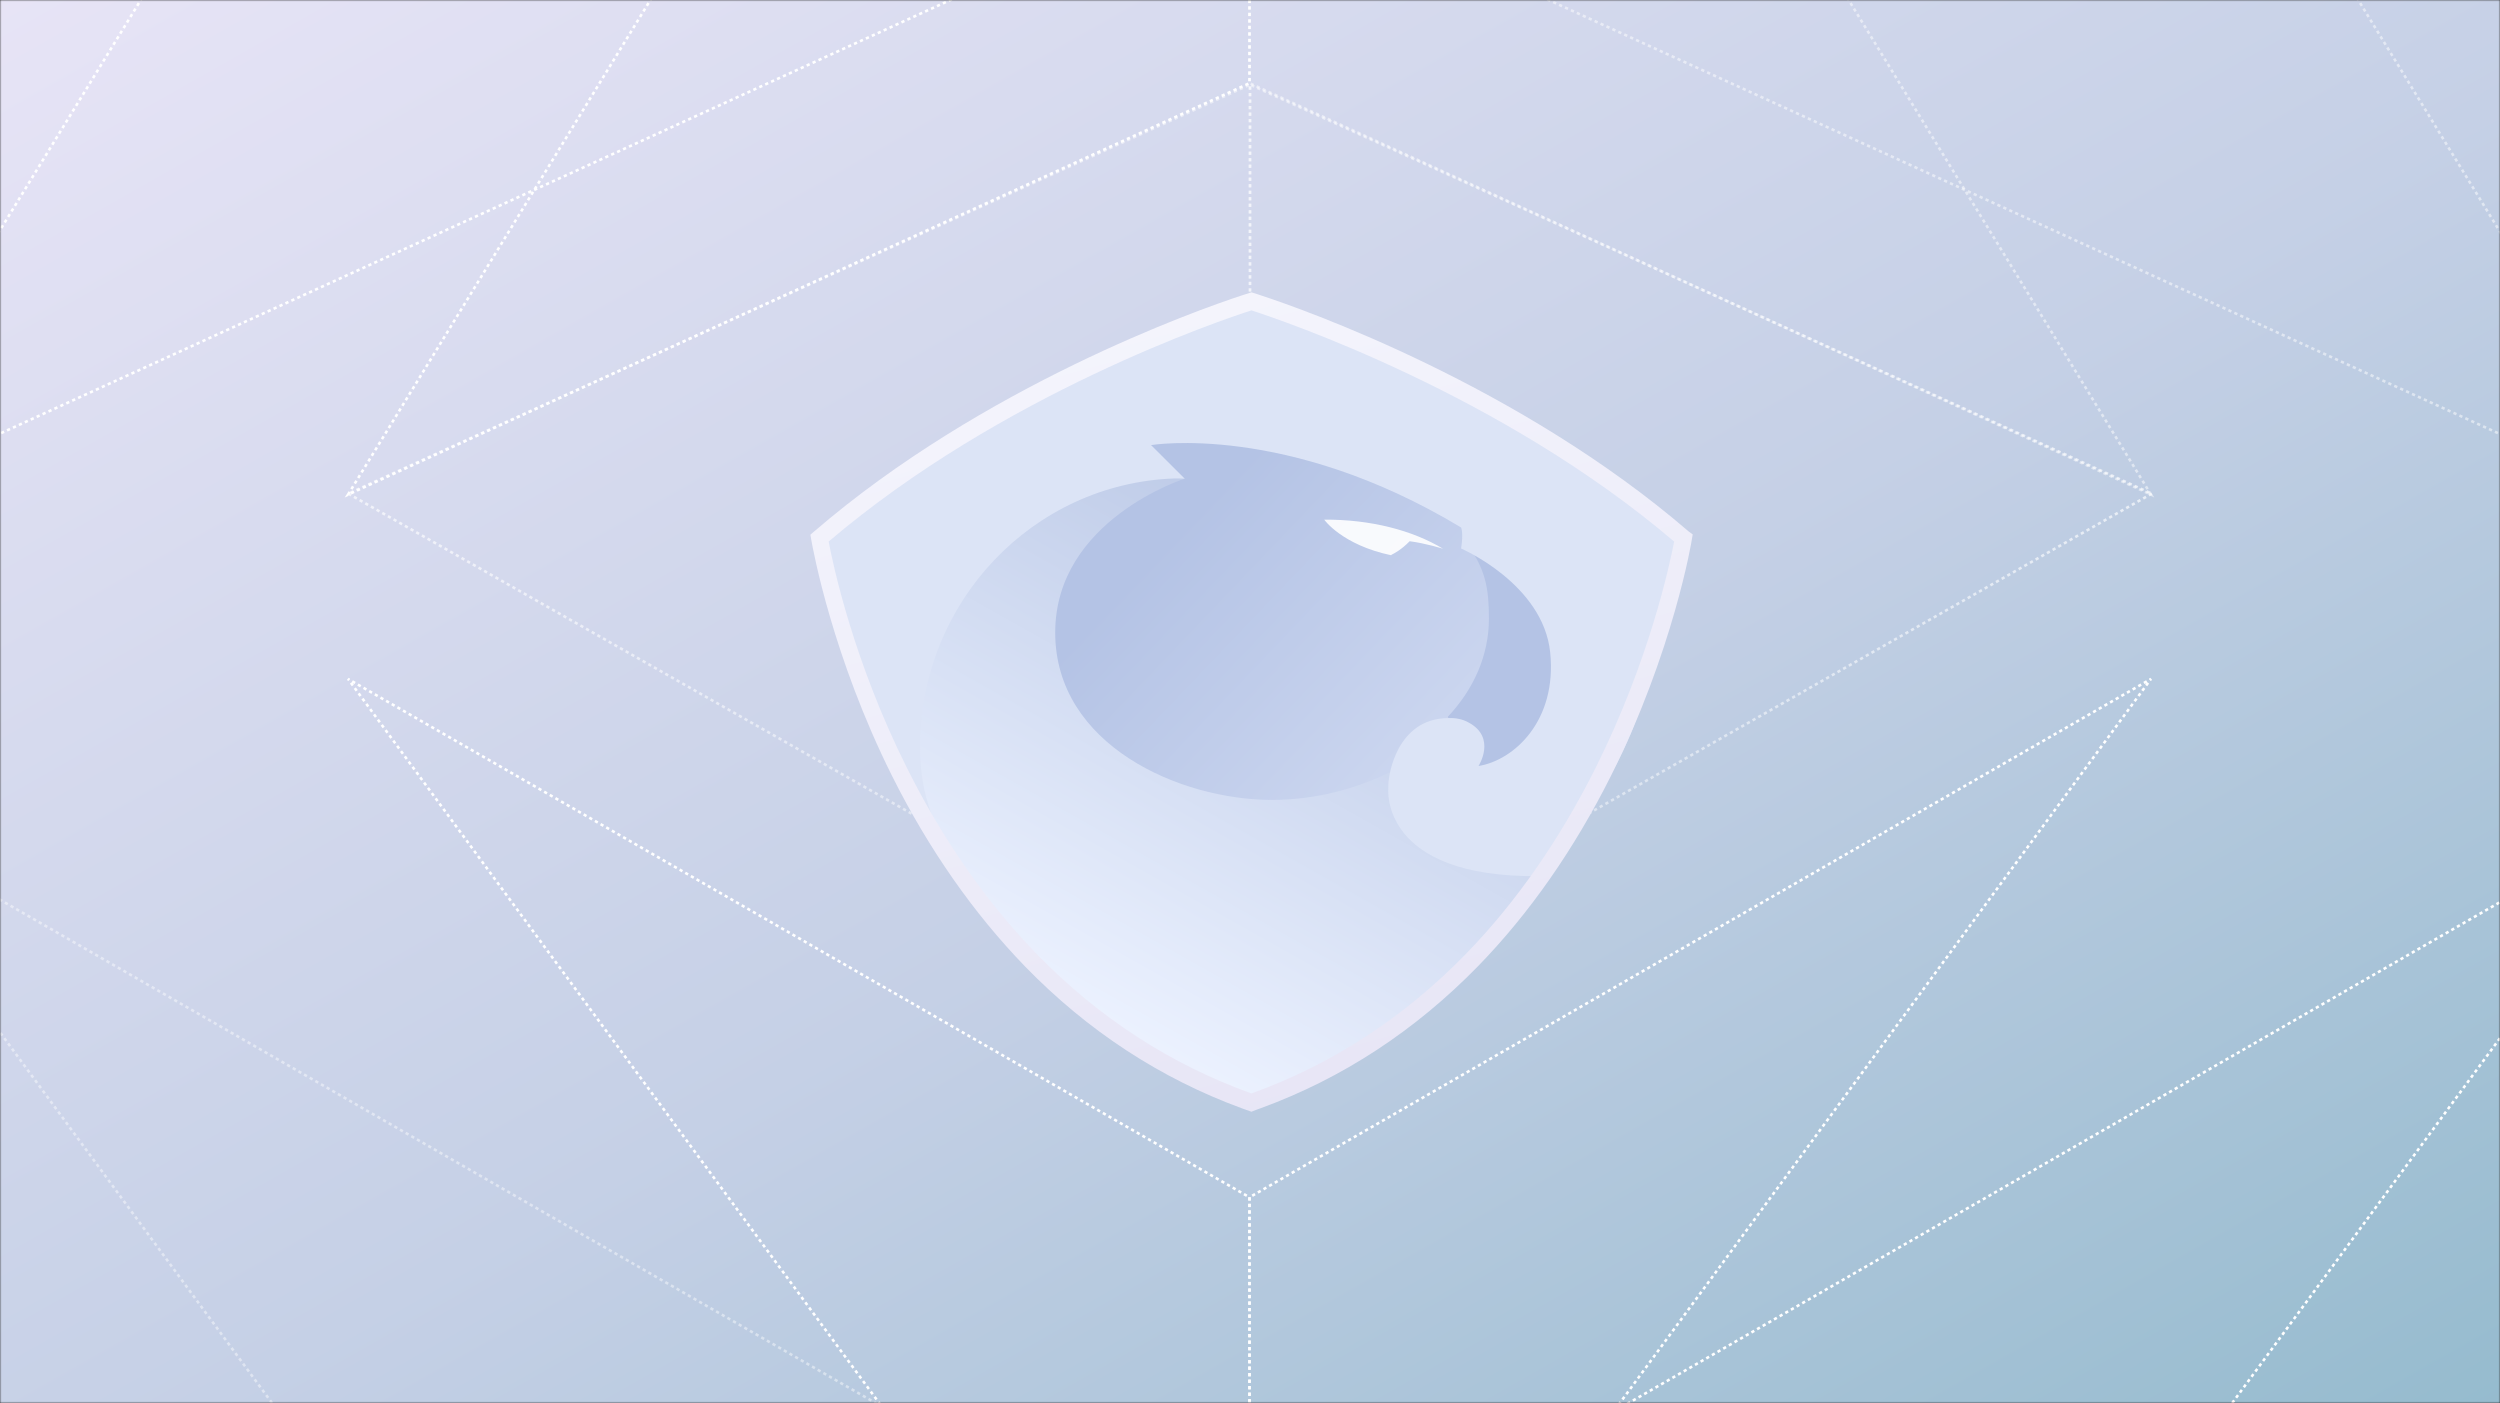 <svg width="768" height="431" viewBox="0 0 768 431" fill="none" xmlns="http://www.w3.org/2000/svg">
<rect x="0" y="0" width="768" height="431" fill="#333333" stroke="none"/>
<mask id="mask0" mask-type="alpha" maskUnits="userSpaceOnUse" x="0" y="0" width="768" height="431">
<rect width="768" height="431" fill="black"/>
</mask>
<g mask="url(#mask0)">
<rect width="768" height="431" fill="url(#paint0_linear)"/>
<path d="M383.85 -301.101L106.918 151.938L383.85 25.547V-301.101Z" stroke="url(#paint1_linear)" stroke-width="0.8" stroke-dasharray="1"/>
<path d="M383.85 367.809V586.101L106.918 208.568L383.85 367.809Z" stroke="url(#paint2_linear)" stroke-width="0.8" stroke-dasharray="1"/>
<path opacity="0.498" d="M383.85 -301.101L660.782 151.938L383.85 25.547V-301.101Z" stroke="url(#paint3_linear)" stroke-width="0.8" stroke-dasharray="1"/>
<path d="M383.85 367.809V586.101L660.782 208.568L383.85 367.809Z" stroke="url(#paint4_linear)" stroke-width="0.8" stroke-dasharray="1"/>
<path d="M383.85 -557L-53 157.383L383.85 -41.919V-557Z" stroke="url(#paint5_linear)" stroke-width="0.8" stroke-dasharray="1"/>
<path opacity="0.436" d="M385.15 497.782V842L-51.7 246.681L385.15 497.782Z" stroke="url(#paint6_linear)" stroke-width="0.8" stroke-dasharray="1"/>
<path opacity="0.498" d="M383.85 -557L820.7 157.383L383.85 -41.919V-557Z" stroke="url(#paint7_linear)" stroke-width="0.8" stroke-dasharray="1"/>
<path d="M384.15 497.782V842L821 246.681L384.15 497.782Z" stroke="url(#paint8_linear)" stroke-width="0.8" stroke-dasharray="1"/>
<path d="M107 151.655L384 309V26L107 151.655Z" stroke="url(#paint9_linear)" stroke-width="0.8" stroke-dasharray="1"/>
<path d="M661 151.655L384 309V26L661 151.655Z" stroke="url(#paint10_linear)" stroke-width="0.8" stroke-dasharray="1"/>
<path d="M393.845 265.706C437.099 265.706 472.163 230.744 472.163 187.616C472.163 144.488 437.099 109.526 393.845 109.526C350.591 109.526 315.526 144.488 315.526 187.616C315.526 230.744 350.591 265.706 393.845 265.706Z" fill="url(#paint11_linear)"/>
<mask id="mask1" mask-type="alpha" maskUnits="userSpaceOnUse" x="315" y="109" width="158" height="157">
<path d="M393.845 265.706C437.099 265.706 472.163 230.744 472.163 187.616C472.163 144.488 437.099 109.526 393.845 109.526C350.591 109.526 315.526 144.488 315.526 187.616C315.526 230.744 350.591 265.706 393.845 265.706Z" fill="white"/>
</mask>
<g mask="url(#mask1)">
</g>
<path d="M450.701 167.182C456.314 174.759 457.397 180.728 457.397 190.027C457.397 201.305 452.735 211.723 444.791 220.161L449.626 238.155H464.305L479.762 220.677L483.906 195.106L484.77 179.867L469.486 162.648L450.701 167.182Z" fill="#B4C3E5"/>
<path d="M278.741 240.221L281.418 250.811C281.418 250.811 313.022 315.47 384.173 339.491C384.173 339.491 448.905 311.94 477.659 265.189L437.968 230.664C437.968 230.664 418.972 245.731 390.736 245.731C362.5 245.731 324.161 228.942 324.161 194.331C324.161 159.72 363.881 147.064 363.881 147.064L346.957 142.931H303.696L276.237 208.882L278.741 240.221Z" fill="url(#paint12_linear)"/>
<mask id="mask2" mask-type="alpha" maskUnits="userSpaceOnUse" x="276" y="142" width="202" height="198">
<path d="M278.741 240.221L281.418 250.811C281.418 250.811 313.022 315.47 384.173 339.491C384.173 339.491 448.905 311.94 477.659 265.189L437.968 230.664C437.968 230.664 418.972 245.731 390.736 245.731C362.5 245.731 324.161 228.942 324.161 194.331C324.161 159.72 363.881 147.064 363.881 147.064L346.957 142.931H303.696L276.237 208.882L278.741 240.221Z" fill="white"/>
</mask>
<g mask="url(#mask2)">
</g>
<path d="M517.841 167.537C516.632 166.332 489.862 128.316 393.756 95.341C388.816 93.422 384.778 95.014 384.778 95.014C295.51 117.711 251.714 164.555 251.714 167.537C251.714 170.519 264.494 215.339 272.783 233.592C273.474 235.141 284.527 254.599 292.73 265.189C287.894 254.599 282.627 245.387 282.627 229.545C282.627 184.861 317.339 148.528 360.773 146.978C361.809 146.978 362.931 146.978 363.968 147.064L353.606 136.732C353.606 136.732 395.312 129.759 448.848 162.045C448.848 162.045 449.626 163.681 448.848 168.502C448.848 168.502 474.062 179.351 476.221 200.444C478.38 221.538 464.996 233.592 454.202 235.314C454.202 235.314 459.815 226.618 451.18 221.969C449.366 220.935 447.208 220.505 445.049 220.591C428.556 220.591 426.657 239.36 426.657 239.36C426.484 240.307 426.484 241.254 426.484 242.201C426.484 242.201 423.721 269.666 472.767 269.15C472.767 269.15 497.635 241.082 504.198 215.856C506.616 206.557 508.343 199.583 509.465 194.418C512.228 187.099 514.905 176.319 517.496 168.484L517.841 167.537Z" fill="#DCE4F6"/>
<mask id="mask3" mask-type="alpha" maskUnits="userSpaceOnUse" x="251" y="94" width="267" height="176">
<path d="M517.841 167.537C516.632 166.332 489.862 128.316 393.756 95.341C388.816 93.422 384.778 95.014 384.778 95.014C295.51 117.711 251.714 164.555 251.714 167.537C251.714 170.519 264.494 215.339 272.783 233.592C273.474 235.141 284.527 254.599 292.73 265.189C287.894 254.599 282.627 245.387 282.627 229.545C282.627 184.861 317.339 148.528 360.773 146.978C361.809 146.978 362.931 146.978 363.968 147.064L353.606 136.732C353.606 136.732 395.312 129.759 448.848 162.045C448.848 162.045 449.626 163.681 448.848 168.502C448.848 168.502 474.062 179.351 476.221 200.444C478.38 221.538 464.996 233.592 454.202 235.314C454.202 235.314 459.815 226.618 451.18 221.969C449.366 220.935 447.208 220.505 445.049 220.591C428.556 220.591 426.657 239.36 426.657 239.36C426.484 240.307 426.484 241.254 426.484 242.201C426.484 242.201 423.721 269.666 472.767 269.15C472.767 269.15 497.635 241.082 504.198 215.856C506.616 206.557 508.343 199.583 509.465 194.418C512.228 187.099 514.905 176.319 517.496 168.484L517.841 167.537Z" fill="white"/>
</mask>
<g mask="url(#mask3)">
</g>
<path opacity="0.895" d="M427.521 170.396C428.212 170.052 430.457 168.933 433.047 166.264C438.228 166.953 443.323 168.588 443.323 168.588C433.911 162.906 421.045 159.548 406.797 159.634C406.797 159.634 412.237 167.383 427.348 170.569C427.348 170.569 427.435 170.483 427.521 170.396Z" fill="white"/>
<path fill-rule="evenodd" clip-rule="evenodd" d="M387.455 90.775C401.098 95.253 466.809 118.519 518.791 163.296L520 164.174L519.741 165.666C519.741 166.017 514.042 200.083 494.873 238.362C483.561 260.926 469.832 280.592 454.116 296.747C434.774 316.589 412.41 331.251 387.455 340.382L385.987 340.909L384.433 341.523L382.965 340.997L381.497 340.47C356.542 331.339 334.091 316.677 314.836 296.835C299.12 280.592 285.391 261.014 274.079 238.45C255.704 201.673 249.786 168.929 249.25 165.969C249.227 165.841 249.214 165.768 249.211 165.754L248.952 164.261L250.074 163.296C302.056 118.519 367.767 95.253 381.411 90.775L384.433 89.81L386.16 90.336L387.455 90.775ZM450.316 293.059C465.686 277.256 479.071 258.028 490.123 235.991C506.702 202.892 513.006 173.129 514.301 166.368C461.024 120.977 393.585 98.326 384.432 95.341C375.193 98.326 307.841 120.977 254.564 166.368C255.859 173.217 262.076 202.98 278.742 236.167C289.794 258.204 303.178 277.344 318.548 293.147C337.631 312.726 359.737 327.037 384.432 335.904C409.128 327.037 431.233 312.638 450.316 293.059Z" fill="url(#paint13_linear)"/>
</g>
<defs>
<linearGradient id="paint0_linear" x1="1160.53" y1="213.105" x2="786.404" y2="-446.232" gradientUnits="userSpaceOnUse">
<stop stop-color="#95BBCE"/>
<stop offset="0.463" stop-color="#C5D0E6"/>
<stop offset="1" stop-color="#E7E4F6"/>
</linearGradient>
<linearGradient id="paint1_linear" x1="934.702" y1="-245.9" x2="-83.857" y2="-654.403" gradientUnits="userSpaceOnUse">
<stop stop-color="white"/>
<stop offset="1" stop-color="white"/>
</linearGradient>
<linearGradient id="paint2_linear" x1="934.702" y1="254.57" x2="-25.327" y2="-207.465" gradientUnits="userSpaceOnUse">
<stop stop-color="white"/>
<stop offset="1" stop-color="white"/>
</linearGradient>
<linearGradient id="paint3_linear" x1="-167.002" y1="-245.9" x2="851.557" y2="-654.403" gradientUnits="userSpaceOnUse">
<stop stop-color="white"/>
<stop offset="0.068" stop-color="white"/>
<stop offset="1" stop-color="white"/>
</linearGradient>
<linearGradient id="paint4_linear" x1="-167.002" y1="254.57" x2="793.027" y2="-207.465" gradientUnits="userSpaceOnUse">
<stop stop-color="white"/>
<stop offset="1" stop-color="white"/>
</linearGradient>
<linearGradient id="paint5_linear" x1="1252.8" y1="-469.954" x2="-353.772" y2="-1114.53" gradientUnits="userSpaceOnUse">
<stop stop-color="white"/>
<stop offset="1" stop-color="white"/>
</linearGradient>
<linearGradient id="paint6_linear" x1="1254.1" y1="319.219" x2="-260.096" y2="-409.797" gradientUnits="userSpaceOnUse">
<stop stop-color="white"/>
<stop offset="1" stop-color="white"/>
</linearGradient>
<linearGradient id="paint7_linear" x1="-485.1" y1="-469.954" x2="1121.47" y2="-1114.53" gradientUnits="userSpaceOnUse">
<stop stop-color="white"/>
<stop offset="0.068" stop-color="white"/>
<stop offset="1" stop-color="white"/>
</linearGradient>
<linearGradient id="paint8_linear" x1="-484.8" y1="319.219" x2="1029.4" y2="-409.797" gradientUnits="userSpaceOnUse">
<stop stop-color="white"/>
<stop offset="1" stop-color="white"/>
</linearGradient>
<linearGradient id="paint9_linear" x1="934.988" y1="60.483" x2="97.637" y2="-477.259" gradientUnits="userSpaceOnUse">
<stop stop-color="white" stop-opacity="0.01"/>
<stop offset="1" stop-color="white"/>
</linearGradient>
<linearGradient id="paint10_linear" x1="-166.988" y1="60.483" x2="670.363" y2="-477.259" gradientUnits="userSpaceOnUse">
<stop stop-color="white" stop-opacity="0.01"/>
<stop offset="1" stop-color="white"/>
</linearGradient>
<linearGradient id="paint11_linear" x1="530.022" y1="191.25" x2="428.055" y2="93.822" gradientUnits="userSpaceOnUse">
<stop stop-color="#D4DDF3"/>
<stop offset="1" stop-color="#B4C3E5"/>
</linearGradient>
<linearGradient id="paint12_linear" x1="327.349" y1="90.314" x2="233.378" y2="257.514" gradientUnits="userSpaceOnUse">
<stop stop-color="#B7C5E4"/>
<stop offset="1" stop-color="#ECF2FF"/>
</linearGradient>
<linearGradient id="paint13_linear" x1="48.989" y1="76.37" x2="157.827" y2="472.077" gradientUnits="userSpaceOnUse">
<stop stop-color="#F9FAFF"/>
<stop offset="1" stop-color="#E4E2F4"/>
</linearGradient>
</defs>
</svg>
